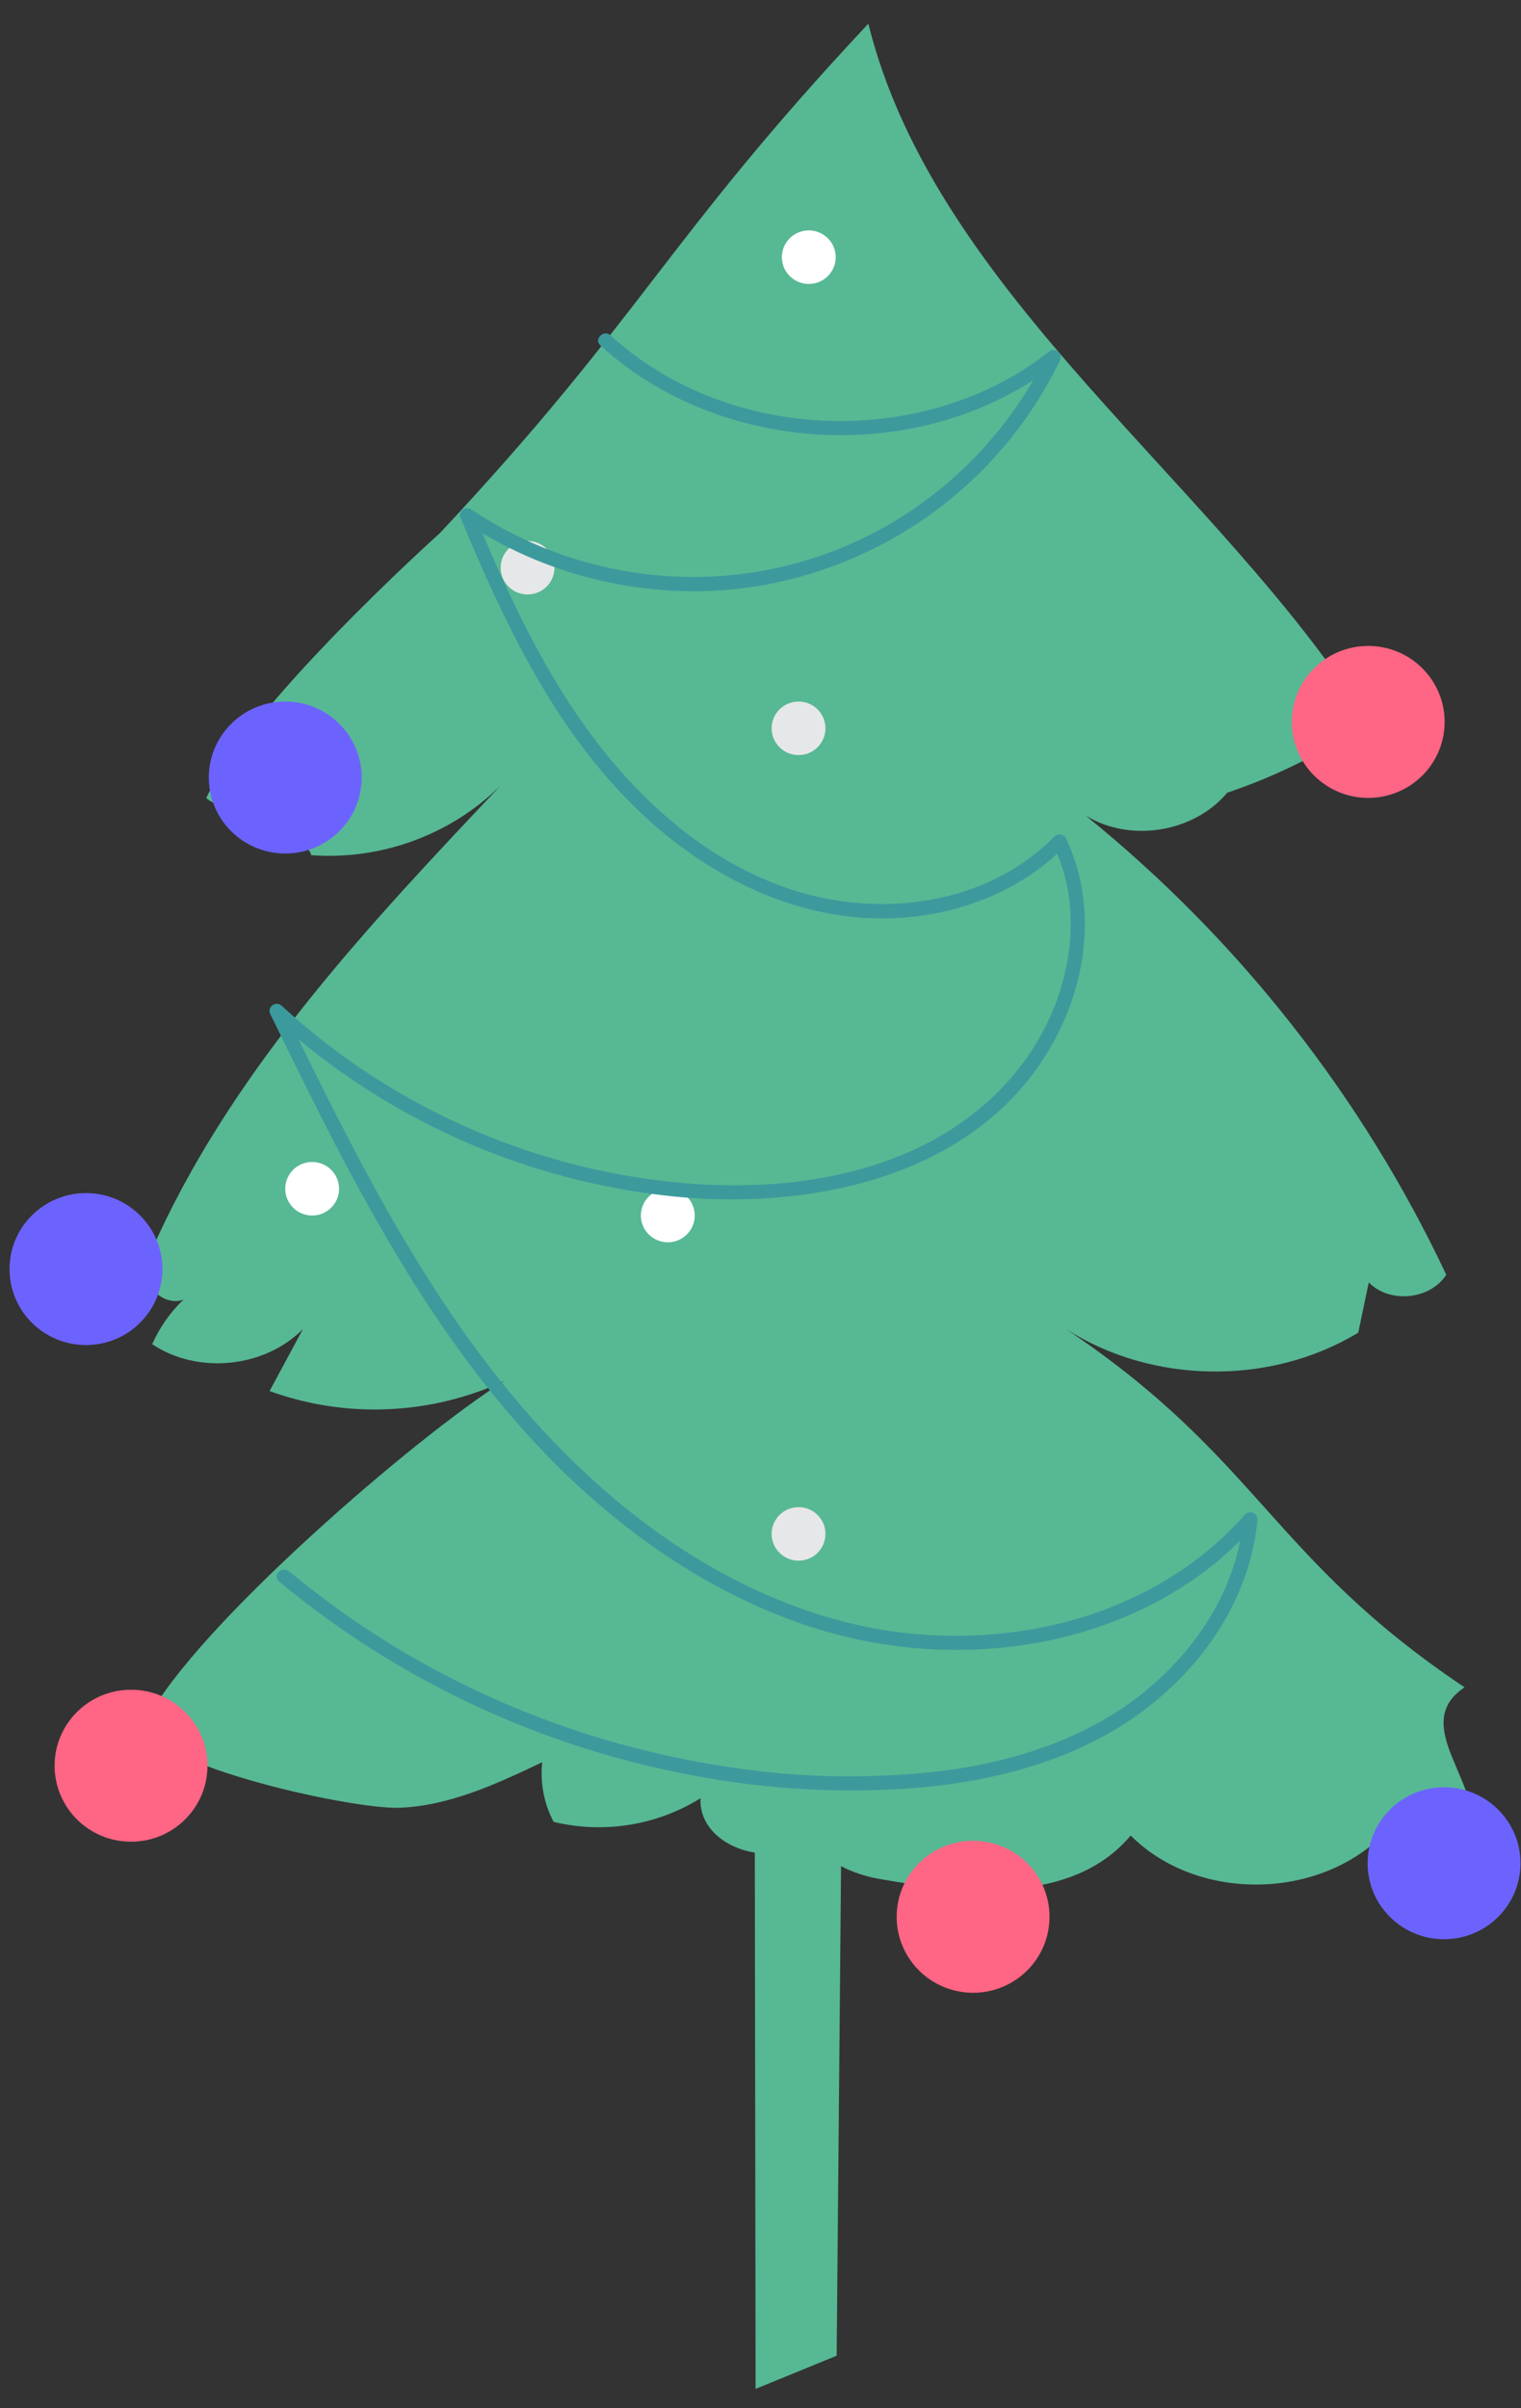 <svg width="108" height="171" viewBox="0 0 108 171" fill="none" xmlns="http://www.w3.org/2000/svg">
<rect x="0" y="0" width="108" height="171" fill="#333333" stroke="none"/>
<g clip-path="url(#clip0_1398_7063)">
<path d="M75.663 94.352C81.796 98.297 90.206 98.41 96.443 94.63C96.693 93.441 96.942 92.251 97.192 91.062C98.663 92.58 101.554 92.294 102.694 90.516C96.73 77.872 87.977 66.726 77.084 57.908C80.231 59.854 84.774 59.122 87.141 56.287C90.7 55.092 94.07 53.4 97.151 51.261C86.587 34.387 66.444 20.981 61.656 1.683C47.252 17.062 45.635 22.479 31.231 37.858C31.231 37.858 17.592 50.095 14.648 56.671C15.372 57.426 21.847 59.239 22.096 60.724C24.574 60.905 27.062 60.553 29.39 59.692C31.719 58.832 33.834 57.482 35.591 55.736C26.333 65.519 16.916 75.531 11.246 87.724C10.736 88.822 10.251 90.075 10.679 91.208C11.02 92.112 12.245 92.633 13.034 92.274C12.092 93.178 11.335 94.255 10.806 95.446C14.03 97.613 18.785 97.137 21.51 94.374C20.72 95.841 19.93 97.308 19.141 98.775C21.832 99.751 24.69 100.19 27.552 100.066C30.413 99.943 33.223 99.261 35.819 98.058C29.564 101.96 13.922 115.488 10.514 122.002C8.971 124.953 24.82 128.51 28.385 128.364C31.95 128.218 35.282 126.661 38.501 125.133C38.344 126.592 38.625 128.065 39.309 129.367C41.072 129.792 42.903 129.863 44.694 129.575C46.485 129.287 48.2 128.646 49.739 127.69C49.547 131.638 56.39 133.2 57.949 129.565C57.364 131.702 60.209 133.025 62.402 133.412C68.661 134.517 76.213 135.189 80.286 130.336C84.973 135.035 93.563 134.946 98.223 130.263C97.764 131.071 98.466 132.431 99.505 132.645C100.729 132.897 101.919 132.174 102.958 131.484C107.662 128.357 99.288 122.939 103.992 119.812C90.19 110.561 89.465 103.603 75.663 94.352Z" fill="#57B894"/>
<path d="M59.408 167.273L53.652 169.629L53.582 121.578H59.819L59.408 167.273Z" fill="#57B894"/>
<path d="M37.46 42.212C38.516 42.212 39.372 41.361 39.372 40.311C39.372 39.261 38.516 38.41 37.46 38.41C36.404 38.41 35.548 39.261 35.548 40.311C35.548 41.361 36.404 42.212 37.46 42.212Z" fill="#E6E7E8"/>
<path d="M47.418 88.213C48.474 88.213 49.33 87.362 49.33 86.312C49.33 85.262 48.474 84.411 47.418 84.411C46.362 84.411 45.506 85.262 45.506 86.312C45.506 87.362 46.362 88.213 47.418 88.213Z" fill="white"/>
<path d="M56.701 53.617C57.757 53.617 58.613 52.766 58.613 51.716C58.613 50.666 57.757 49.815 56.701 49.815C55.645 49.815 54.789 50.666 54.789 51.716C54.789 52.766 55.645 53.617 56.701 53.617Z" fill="#E6E7E8"/>
<path d="M22.165 86.312C23.22 86.312 24.076 85.461 24.076 84.411C24.076 83.362 23.22 82.51 22.165 82.51C21.109 82.51 20.253 83.362 20.253 84.411C20.253 85.461 21.109 86.312 22.165 86.312Z" fill="white"/>
<path d="M56.701 110.819C57.757 110.819 58.613 109.968 58.613 108.918C58.613 107.868 57.757 107.017 56.701 107.017C55.645 107.017 54.789 107.868 54.789 108.918C54.789 109.968 55.645 110.819 56.701 110.819Z" fill="#E6E7E8"/>
<path d="M102.536 137.7C105.533 137.7 107.963 135.285 107.963 132.305C107.963 129.325 105.533 126.909 102.536 126.909C99.539 126.909 97.109 129.325 97.109 132.305C97.109 135.285 99.539 137.7 102.536 137.7Z" fill="#6C63FF"/>
<path d="M69.095 141.502C72.092 141.502 74.522 139.086 74.522 136.106C74.522 133.126 72.092 130.711 69.095 130.711C66.098 130.711 63.668 133.126 63.668 136.106C63.668 139.086 66.098 141.502 69.095 141.502Z" fill="#FF6584"/>
<path d="M9.304 130.775C12.301 130.775 14.731 128.36 14.731 125.38C14.731 122.4 12.301 119.984 9.304 119.984C6.307 119.984 3.877 122.4 3.877 125.38C3.877 128.36 6.307 130.775 9.304 130.775Z" fill="#FF6584"/>
<path d="M6.104 95.509C9.101 95.509 11.531 93.094 11.531 90.114C11.531 87.134 9.101 84.718 6.104 84.718C3.107 84.718 0.677 87.134 0.677 90.114C0.677 93.094 3.107 95.509 6.104 95.509Z" fill="#6C63FF"/>
<path d="M97.152 56.657C100.149 56.657 102.578 54.242 102.578 51.262C102.578 48.282 100.149 45.866 97.152 45.866C94.154 45.866 91.725 48.282 91.725 51.262C91.725 54.242 94.154 56.657 97.152 56.657Z" fill="#FF6584"/>
<path d="M20.254 60.606C23.251 60.606 25.68 58.191 25.68 55.211C25.68 52.231 23.251 49.815 20.254 49.815C17.257 49.815 14.827 52.231 14.827 55.211C14.827 58.191 17.257 60.606 20.254 60.606Z" fill="#6C63FF"/>
<path d="M57.429 20.162C58.485 20.162 59.341 19.311 59.341 18.261C59.341 17.211 58.485 16.36 57.429 16.36C56.373 16.36 55.517 17.211 55.517 18.261C55.517 19.311 56.373 20.162 57.429 20.162Z" fill="white"/>
<path d="M42.63 24.527C49.43 30.745 59.752 32.485 68.39 29.431C70.844 28.567 73.138 27.308 75.18 25.703L74.382 25.091C71.758 30.526 67.454 34.983 62.1 37.812C56.42 40.778 49.881 41.692 43.598 40.399C39.959 39.663 36.503 38.22 33.428 36.151C33.083 35.919 32.511 36.313 32.681 36.721C35.817 44.245 39.388 51.87 45.378 57.6C50.631 62.623 57.708 65.999 65.124 65.06C69.047 64.563 72.806 62.941 75.594 60.109L74.796 60.007C76.724 64.025 76.253 68.762 74.335 72.693C72.245 76.978 68.569 80.118 64.183 81.951C59.535 83.895 54.368 84.404 49.371 84.076C38.416 83.303 28.055 78.837 20 71.415C19.911 71.332 19.796 71.284 19.675 71.278C19.554 71.272 19.435 71.309 19.339 71.383C19.243 71.457 19.176 71.562 19.151 71.68C19.126 71.798 19.144 71.921 19.202 72.027C22.215 78.192 25.237 84.371 28.841 90.224C32.212 95.698 36.108 100.893 40.827 105.298C45.239 109.416 50.343 112.853 56.026 114.978C61.412 117.021 67.24 117.639 72.939 116.771C78.395 115.917 83.681 113.588 87.686 109.759C88.194 109.273 88.678 108.764 89.141 108.235L88.274 107.878C87.848 112.66 85.106 116.937 81.459 119.972C77.369 123.377 72.103 125.091 66.873 125.754C61.489 126.383 56.041 126.232 50.701 125.306C45.513 124.452 40.453 122.961 35.635 120.868C30.18 118.5 25.093 115.371 20.527 111.576C20.029 111.161 19.307 111.872 19.809 112.29C28.223 119.282 38.296 124.015 49.071 126.04C54.516 127.101 60.084 127.391 65.611 126.904C71.084 126.375 76.634 124.849 81.093 121.537C85.501 118.264 88.796 113.412 89.289 107.878C89.287 107.779 89.256 107.683 89.2 107.601C89.144 107.519 89.065 107.456 88.973 107.418C88.881 107.38 88.78 107.369 88.682 107.388C88.585 107.406 88.494 107.452 88.422 107.521C84.824 111.635 79.858 114.273 74.538 115.446C69.072 116.618 63.392 116.333 58.073 114.619C52.386 112.815 47.223 109.607 42.768 105.692C38.053 101.548 34.133 96.619 30.753 91.359C27.138 85.734 24.12 79.759 21.18 73.766C20.812 73.017 20.445 72.267 20.079 71.517L19.282 72.129C27.197 79.412 37.29 83.924 48.023 84.977C57.881 85.92 69.411 83.465 74.657 74.253C77.206 69.779 77.945 64.232 75.673 59.497C75.633 59.431 75.579 59.375 75.514 59.333C75.45 59.291 75.376 59.264 75.299 59.254C75.223 59.244 75.145 59.252 75.071 59.276C74.998 59.301 74.931 59.341 74.876 59.395C70.017 64.332 62.305 65.269 55.93 63.078C48.876 60.654 43.491 54.987 39.694 48.783C37.3 44.871 35.421 40.676 33.661 36.453L32.915 37.023C38.586 40.811 45.409 42.512 52.206 41.833C57.119 41.296 61.813 39.525 65.847 36.685C69.88 33.845 73.12 30.03 75.26 25.601C75.317 25.495 75.335 25.372 75.31 25.254C75.285 25.136 75.218 25.031 75.122 24.958C75.026 24.884 74.907 24.847 74.786 24.853C74.665 24.858 74.55 24.907 74.462 24.989C67.549 30.426 57.514 31.315 49.525 27.807C47.26 26.821 45.173 25.472 43.348 23.813C42.867 23.374 42.147 24.086 42.63 24.527L42.63 24.527Z" fill="#3C9A9D"/>
</g>
<defs>
<clipPath id="clip0_1398_7063">
<rect width="108" height="171" fill="white"/>
</clipPath>
</defs>
</svg>
